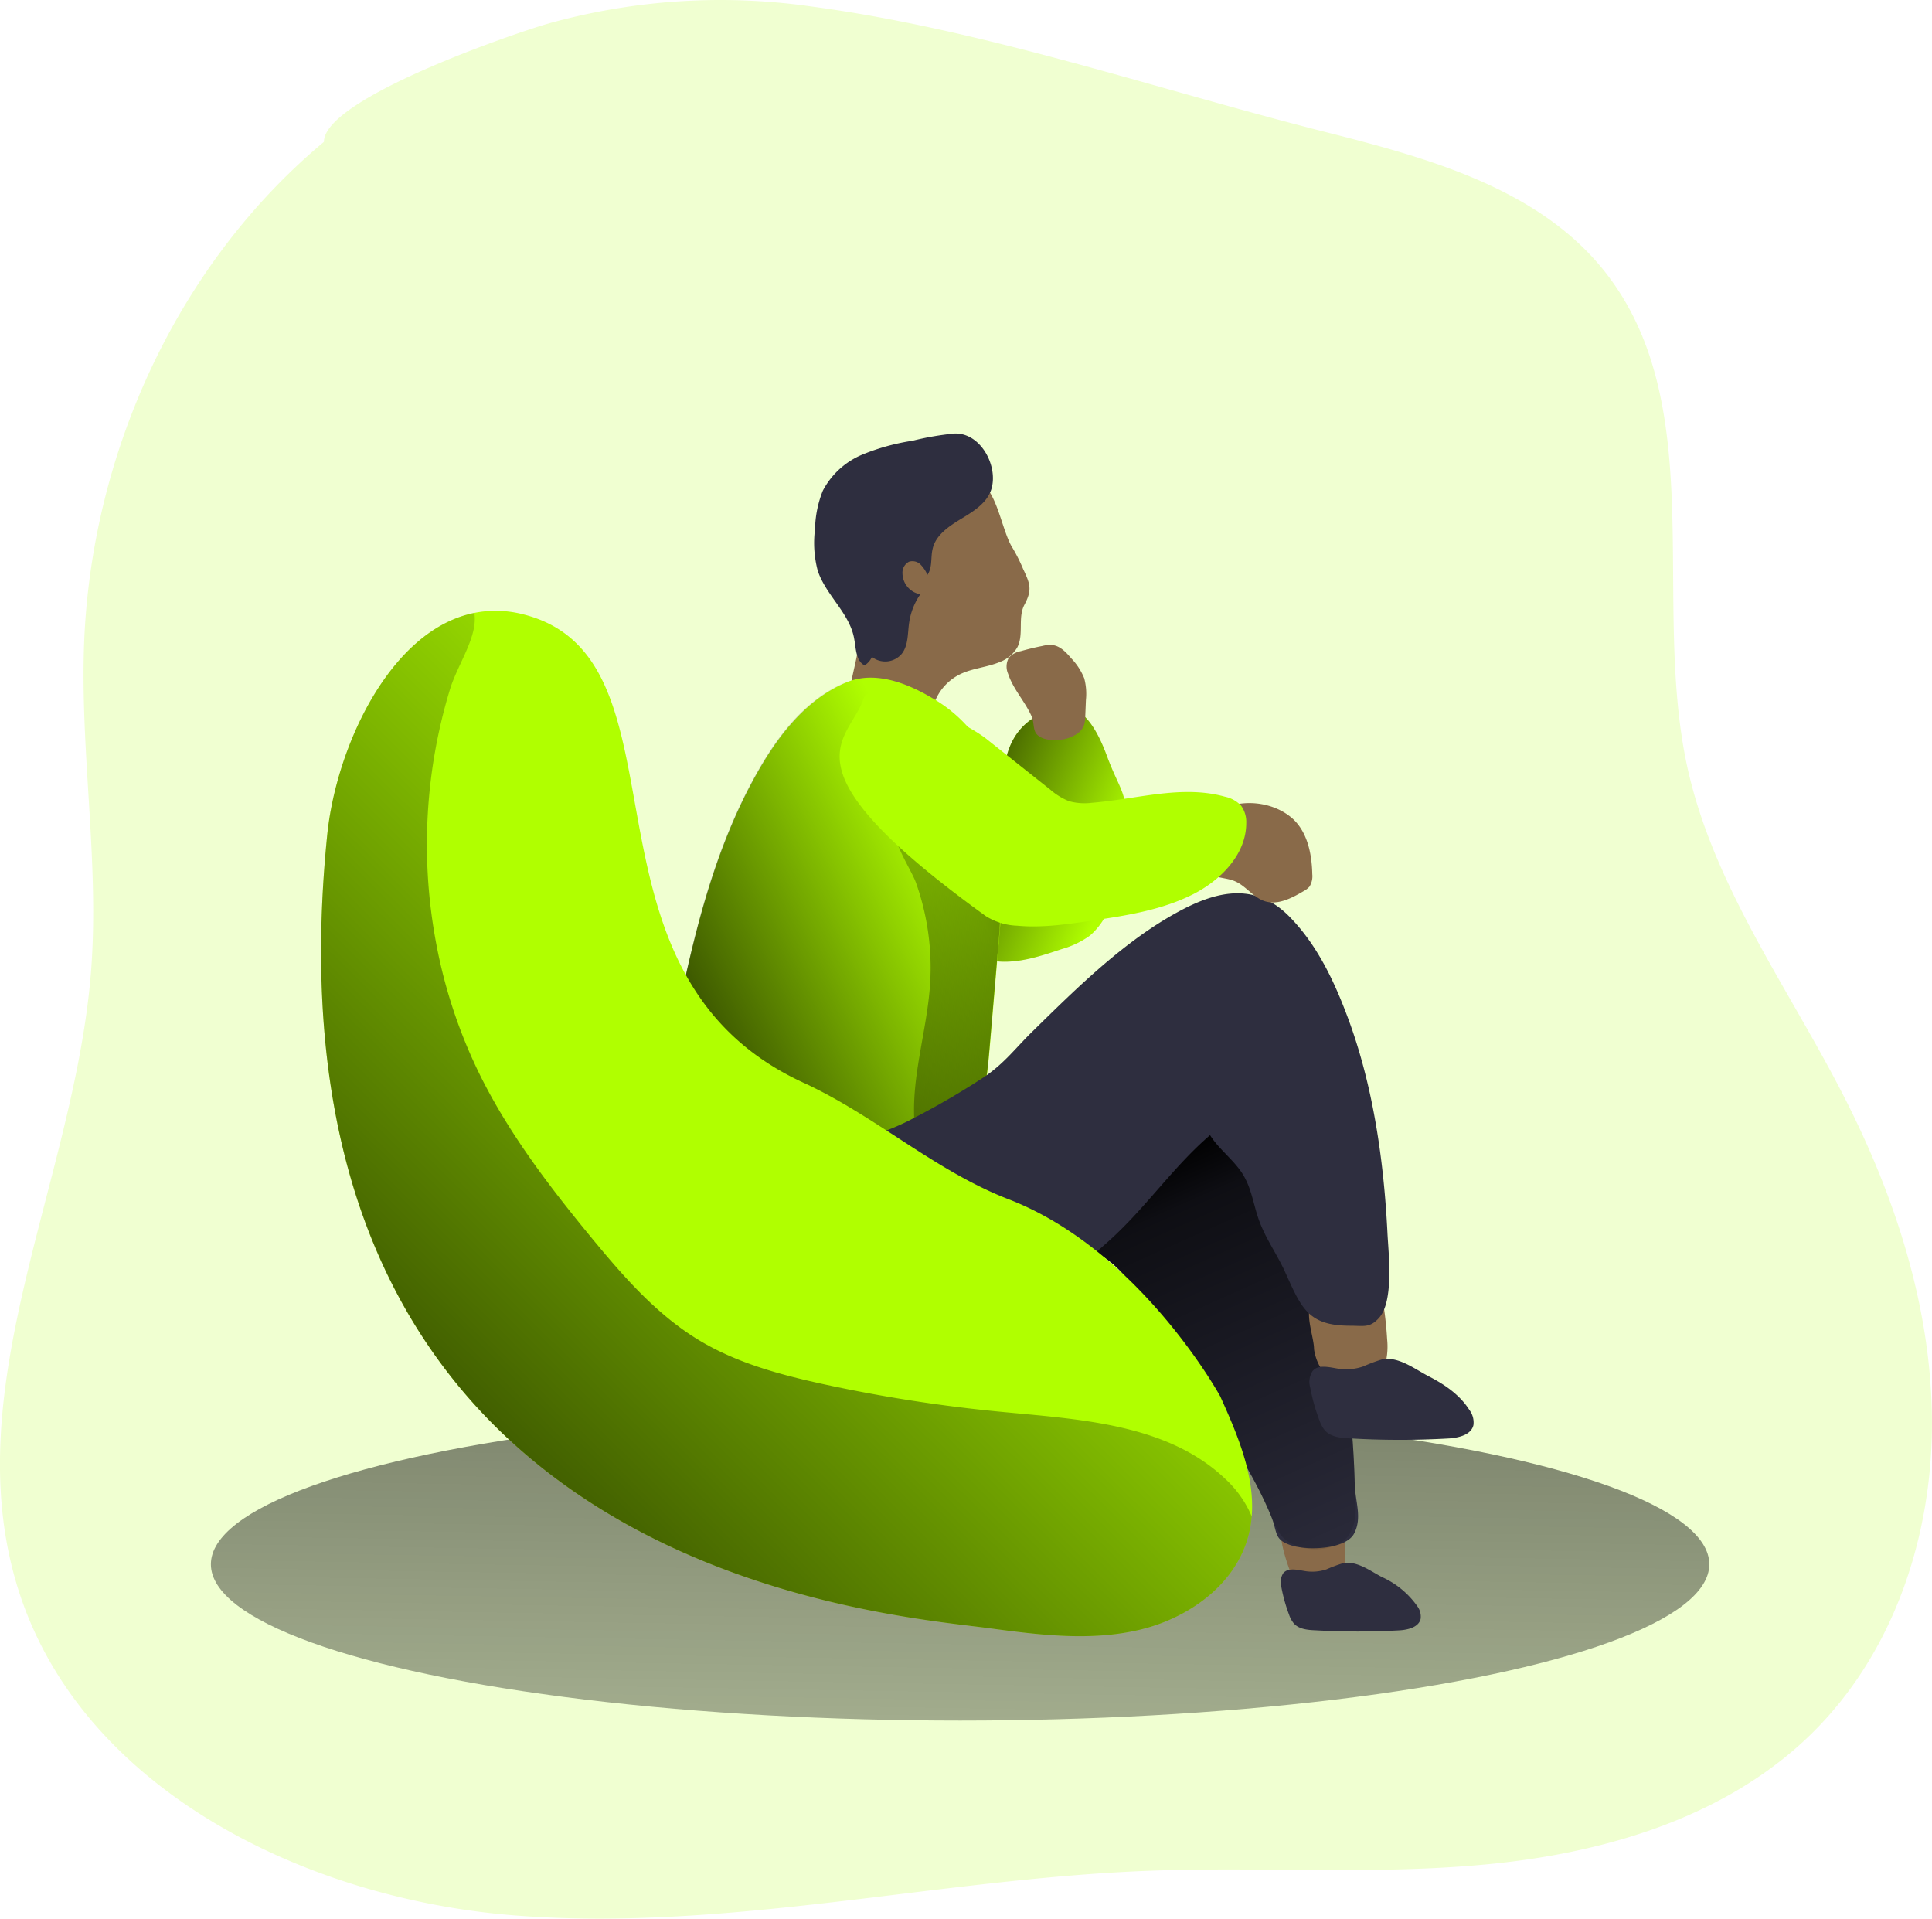 <svg id="Layer_1" data-name="Layer 1" xmlns="http://www.w3.org/2000/svg" xmlns:xlink="http://www.w3.org/1999/xlink" viewBox="0 0 374.51 371.89"><defs><style>.cls-1,.cls-4{fill:#b0ff00;}.cls-1{opacity:0.18;isolation:isolate;}.cls-2{fill:url(#linear-gradient);}.cls-3{fill:#896a49;}.cls-5{fill:url(#linear-gradient-2);}.cls-6{fill:#2e2e3f;}.cls-7{fill:url(#linear-gradient-3);}.cls-8{fill:url(#linear-gradient-4);}.cls-9{fill:url(#linear-gradient-5);}.cls-10{fill:url(#linear-gradient-6);}</style><linearGradient id="linear-gradient" x1="188.74" y1="225" x2="183.4" y2="-87.74" gradientTransform="matrix(1, 0, 0, -1, 0, 374.03)" gradientUnits="userSpaceOnUse"><stop offset="0.01"/><stop offset="0.13" stop-opacity="0.69"/><stop offset="1" stop-opacity="0"/></linearGradient><linearGradient id="linear-gradient-2" x1="217.52" y1="201.54" x2="253.75" y2="186.69" gradientTransform="matrix(1, 0, 0, -1, -37.58, 355.27)" xlink:href="#linear-gradient"/><linearGradient id="linear-gradient-3" x1="255.36" y1="129.74" x2="294.4" y2="42.39" gradientTransform="matrix(1, 0, 0, -1, -37.58, 355.27)" xlink:href="#linear-gradient"/><linearGradient id="linear-gradient-4" x1="162.82" y1="153.54" x2="224.3" y2="184.28" gradientTransform="matrix(1, 0, 0, -1, -37.58, 355.27)" xlink:href="#linear-gradient"/><linearGradient id="linear-gradient-5" x1="274.68" y1="160.02" x2="181.9" y2="170.42" gradientTransform="matrix(1, 0, 0, -1, -37.58, 355.27)" xlink:href="#linear-gradient"/><linearGradient id="linear-gradient-6" x1="106.75" y1="49.49" x2="239.18" y2="182.63" gradientTransform="matrix(1, 0, 0, -1, -37.58, 355.27)" xlink:href="#linear-gradient"/></defs><title>thinking</title><path class="cls-1" d="M62.79,27.47C34.62,51,18,87.1,16.34,123.74c-.94,21.58,3,43.2,1.29,64.73-3.21,40-25.76,79.67-14.52,118.16,11.55,39.55,55.44,61.34,96.52,64.6s82-7.1,123.12-8.64c22.42-.85,44.95.93,67.26-1.43s45.06-9.38,61.08-25.08,23.49-38.33,23.41-60.57-7.24-44-17.43-63.73c-10.72-20.8-25-40.31-30-63.18-7-32.21,4.46-70.12-16-96-12.68-16-33.93-21.93-53.73-26.94-32.92-8.31-66.6-20-100.32-24.47a124.2,124.2,0,0,0-50.6,3.31C100.13,6.27,62.79,19,62.79,27.47Z" transform="translate(0 0.03)"/><ellipse class="cls-2" cx="186.11" cy="303.21" rx="145.23" ry="30.29"/><path class="cls-3" d="M250.21,304.89a6,6,0,0,0,1.56,2.6,5.13,5.13,0,0,0,2.42,1c3,.52,7-2.55,6.61-4.2s.18-7.43-.12-9.1a6.47,6.47,0,0,0-.58-2.16c-.9-1.55-3.05-1.72-4.83-1.55-2.37.24-6.06,1-6.79,3.62C247.72,297.92,249.25,302.27,250.21,304.89Z" transform="translate(0 0.03)"/><path class="cls-4" d="M155.64,138.76c-3.34,2.48-4.36,7.23-3.43,11.29s3.45,7.56,6.11,10.76a101.33,101.33,0,0,0,24,21.05c3.3,2.07,6.84,4,10.72,4.43,4.36.48,8.69-1,12.84-2.38a17.1,17.1,0,0,0,5.42-2.61A13.61,13.61,0,0,0,215,176a43,43,0,0,0,3.3-15.58c.26-7-1.21-7.16-3.67-13.77-1.84-5-4.83-10.82-9.94-9.41C191,141,195,155.61,195,162.26c-4.51-5.31-12.89-12.94-18.13-17.53C172.51,140.9,161.42,134.48,155.64,138.76Z" transform="translate(0 0.03)"/><path class="cls-5" d="M155.64,138.76c-3.34,2.48-4.36,7.23-3.43,11.29s3.45,7.56,6.11,10.76a101.33,101.33,0,0,0,24,21.05c3.3,2.07,6.84,4,10.72,4.43,4.36.48,8.69-1,12.84-2.38a17.1,17.1,0,0,0,5.42-2.61A13.61,13.61,0,0,0,215,176a43,43,0,0,0,3.3-15.58c.26-7-1.21-7.16-3.67-13.77-1.84-5-4.83-10.82-9.94-9.41C191,141,195,155.61,195,162.26c-4.51-5.31-12.89-12.94-18.13-17.53C172.51,140.9,161.42,134.48,155.64,138.76Z" transform="translate(0 0.03)"/><path class="cls-3" d="M198.57,117.21c-1.3,2.47-.09,5.69-1.34,8.18a6.48,6.48,0,0,1-3.36,2.87c-2.48,1.06-5.3,1.21-7.72,2.38a10,10,0,0,0-4.8,5c-.93,2.2-1.13,4.84-2.87,6.48-2.09,2-5.43,1.59-8.2.81-1.9-.53-3.92-1.31-4.94-3a7,7,0,0,1-.77-3.66c0-3.06.91-6.05,1.5-9.05.85-4.31,1.14-8.72,2.15-13s2.84-8.52,6.16-11.4,10.61-10.31,14.8-9.58c4,.71,4.9,9.62,7.14,13a33.16,33.16,0,0,1,2,4C199.73,113.2,200.1,114.32,198.57,117.21Z" transform="translate(0 0.03)"/><path class="cls-6" d="M192.17,94.79c-.82,2.66-3.43,4.28-5.81,5.72s-5,3.17-5.58,5.88c-.4,1.66,0,3.54-1,5a6.75,6.75,0,0,0-1.34-2,2.23,2.23,0,0,0-2.24-.54,2.39,2.39,0,0,0-1.26,2.23,4.19,4.19,0,0,0,3.46,4.08,13,13,0,0,0-2.18,5.59c-.29,2.08-.14,4.39-1.46,6a4.19,4.19,0,0,1-5.74.55,3.67,3.67,0,0,1-1.43,1.64c-1.69-.88-1.65-3.23-2-5.1-.83-5-5.53-8.49-7.09-13.31a21,21,0,0,1-.51-8,21.1,21.1,0,0,1,1.51-7.44A15.29,15.29,0,0,1,167.37,88a41.91,41.91,0,0,1,9.53-2.6A55.2,55.2,0,0,1,185.07,84C190.15,83.86,193.54,90.35,192.17,94.79Z" transform="translate(0 0.03)"/><path class="cls-6" d="M238.54,204.86a9,9,0,0,1,3,.47,7.56,7.56,0,0,1,2.3,1.62c7.64,7.16,10,18.19,11.87,28.48,3.23,17.26,6.46,34.6,6.9,52.15.09,3.46,1.49,6.61-.13,9.66s-9.05,3.35-12.32,2.23-2.46-2.43-3.78-5.66c-2.69-6.54-6.49-12.54-10.26-18.54l-13.78-21.83c-2.2-3.48-4.49-7.06-7.86-9.44-4.74-3.34-10.84-3.79-16.54-4.84s-11.87-3.28-14.49-8.45c-4.69-9.29,1.53-21.93,11.51-23.11C209.47,205.85,223.84,204.27,238.54,204.86Z" transform="translate(0 0.03)"/><path class="cls-7" d="M238.54,204.86a9,9,0,0,1,3,.47,7.56,7.56,0,0,1,2.3,1.62c7.64,7.16,10,18.19,11.87,28.48,3.23,17.26,6.46,34.6,6.9,52.15.09,3.46.75,6.46-.87,9.52s-6.67,3.78-9.95,2.67-4.09-2.73-5.41-6c-2.69-6.5-6.49-12.5-10.26-18.5l-13.78-21.83c-2.2-3.48-4.49-7.06-7.86-9.44-4.74-3.34-10.84-3.79-16.54-4.84s-11.87-3.28-14.49-8.45c-4.69-9.29,1.53-21.93,11.51-23.11C209.47,205.85,223.84,204.27,238.54,204.86Z" transform="translate(0 0.03)"/><path class="cls-3" d="M254.72,261.48a9.63,9.63,0,0,0,1,3.13c1.39,2.37,4.37,3.35,7.13,3.4a6.64,6.64,0,0,0,3.42-.69,5.43,5.43,0,0,0,2.39-3.46,13.74,13.74,0,0,0,.23-4.29,70.83,70.83,0,0,0-1.14-9.18,2.61,2.61,0,0,0-.49-1.26c-.65-.75-1.85-.52-2.8-.23-2.38.72-8.23,1.32-9.92,3.17C252.64,254.18,254.72,259,254.72,261.48Z" transform="translate(0 0.03)"/><path class="cls-6" d="M267.85,263.48a33,33,0,0,0-3.59,1.35,10.06,10.06,0,0,1-4.84.44c-1.75-.28-3.89-.89-5,.48A3.92,3.92,0,0,0,254,269a35.5,35.5,0,0,0,1.75,6.22,6.14,6.14,0,0,0,1.07,2c1.19,1.33,3.19,1.49,5,1.56a164.81,164.81,0,0,0,19.12,0c1.91-.14,4.26-.72,4.68-2.59a4,4,0,0,0-.79-2.93c-1.9-3-4.9-5-8-6.58C274.14,265.27,271,262.81,267.85,263.48Z" transform="translate(0 0.03)"/><path class="cls-6" d="M260.23,303a28.36,28.36,0,0,0-3.07,1.15,8.64,8.64,0,0,1-4.13.36c-1.49-.24-3.32-.76-4.29.41a3.36,3.36,0,0,0-.34,2.75,31.36,31.36,0,0,0,1.49,5.3,5.2,5.2,0,0,0,.92,1.68c1,1.13,2.72,1.27,4.24,1.33a143.49,143.49,0,0,0,16.33,0c1.63-.12,3.63-.62,4-2.21a3.35,3.35,0,0,0-.67-2.5,16.79,16.79,0,0,0-6.84-5.62C265.6,304.46,262.88,302.37,260.23,303Z" transform="translate(0 0.03)"/><path class="cls-4" d="M164,132.27c-7.38,3.08-12.69,9.72-16.7,16.64-9.69,16.7-13.62,36-17.41,54.94-.78,3.92-1.57,7.9-1.25,11.89a16,16,0,0,0,1.14,4.91c2.46,5.81,9,8.95,15.33,9.33,5.58.35,11.11-1,16.64-1.84,4.65-.66,9.36-.9,13.91-2s9-3.33,11.84-7.07c3.26-4.34,3.84-10.07,4.31-15.47l2.51-29.3c.75-8.78,1.45-18-2-26.08a27.6,27.6,0,0,0-11.71-13C175.64,132.27,169.42,129.94,164,132.27Z" transform="translate(0 0.03)"/><path class="cls-8" d="M194.29,174.2l-.51,5.94q-1,11.69-2,23.36c-.35,4-.75,8.1-2.23,11.73a16.7,16.7,0,0,1-2.08,3.74c-2.81,3.74-7.29,5.93-11.84,7.07s-9.27,1.39-13.91,2c-5.54.79-11.06,2.19-16.64,1.84-6.29-.38-12.88-3.52-15.34-9.33a16.25,16.25,0,0,1-1.13-4.91c-.32-4,.47-8,1.25-11.89,3.79-18.93,7.72-38.24,17.41-54.94,4-6.92,9.32-13.56,16.71-16.64,5.45-2.28,11.66.07,16.62,2.9a27.6,27.6,0,0,1,11.71,13C195.74,156.27,195,165.42,194.29,174.2Z" transform="translate(0 0.03)"/><path class="cls-9" d="M194.09,171.65c-.1,2.83-.21,5.66-.31,8.49q-1,11.69-2,23.36c-.35,4-.75,8.1-2.23,11.73-2.66,2.63-6.74,3.5-10.5,4.18a1.22,1.22,0,0,1-1.64-.57,1.14,1.14,0,0,1-.11-.75c-.78-9.21,2.42-18.27,3-27.5a49.19,49.19,0,0,0-2.75-19.54c-1.25-3.52-8.79-13.74-.27-13.36a11.26,11.26,0,0,1,5,1.86,51.64,51.64,0,0,1,10,7.78,5.86,5.86,0,0,1,1.53,2.12A6.09,6.09,0,0,1,194.09,171.65Z" transform="translate(0 0.03)"/><path class="cls-3" d="M195.42,130.58a3.51,3.51,0,0,1,.15-3.14,4.1,4.1,0,0,1,2.32-1.26c1.37-.39,2.76-.73,4.16-1A5.8,5.8,0,0,1,204,125c1.53.17,2.68,1.43,3.67,2.59a12.11,12.11,0,0,1,2.5,3.85,11.6,11.6,0,0,1,.33,4.23l-.13,3.23a5.48,5.48,0,0,1-.28,1.75,3.57,3.57,0,0,1-1.27,1.53,7.29,7.29,0,0,1-3.47,1.2c-1.41.15-3.58,0-4.5-1.24-.6-.83-.41-2.22-.82-3.19C198.76,136,196.42,133.62,195.42,130.58Z" transform="translate(0 0.03)"/><path class="cls-6" d="M131.81,223.92h-.39l.22-1.36c-1.64,14.13,3.07,31.07,18.16,35.29,13,3.63,25.47,3.72,38-.45C198,254,207.61,247.26,215.5,240c6.81-6.24,12.07-14,19.06-20,1.63,2.56,4,4.32,5.79,6.75,2.23,3,2.48,6.32,3.69,9.7,1.28,3.6,3.56,6.69,5.11,10.16,3.15,7,4.49,10.32,12.53,10.33,2.68,0,3.86.48,5.65-1.53,2.92-3.29,1.81-12.55,1.62-16.48-.69-13.88-2.76-28.45-7.61-41.52-2.68-7.21-6-14.31-11.44-19.82-7.33-7.38-15.59-4.42-23.51.25-9.65,5.7-18.26,14.22-26.28,22.09-3.32,3.25-5.42,6.17-9.4,8.84a149.12,149.12,0,0,1-13.4,7.82C164.05,223.8,146.42,223.92,131.81,223.92Z" transform="translate(0 0.03)"/><path class="cls-4" d="M242.64,293.89a21.78,21.78,0,0,1-.71,4c-2.57,9.35-11.63,15.78-21.07,18s-19.31,1-28.92-.29c-21.47-2.89-142.88-11.26-128.52-153.69,1.72-17.16,12.21-39.85,28.52-43.14a21.22,21.22,0,0,1,9.38.25c34.08,8.43,7.66,69.31,54.44,90.82,13.9,6.39,25.5,17.09,39.77,22.59,25.48,9.85,41,38.18,41,38.18C239.87,278,243.28,286,242.64,293.89Z" transform="translate(0 0.03)"/><path class="cls-3" d="M250.3,158.42c3.1,2.58,4,7,4.08,11a3.79,3.79,0,0,1-.55,2.41,4.1,4.1,0,0,1-1.15.88c-2.31,1.36-5,2.76-7.54,1.93-2.23-.73-3.65-3-5.82-3.89-1.79-.74-4-.53-5.44-1.86a4.54,4.54,0,0,1-1.2-2.25C230,155.85,243.48,152.76,250.3,158.42Z" transform="translate(0 0.03)"/><path class="cls-4" d="M203.56,153a12.75,12.75,0,0,0,3.65,2.26,11.27,11.27,0,0,0,4.44.32c8.63-.68,17.43-3.52,25.77-1.19a6,6,0,0,1,3.16,1.74,5.38,5.38,0,0,1,1,3.4c0,6-4.88,11-10.26,13.75-6.19,3.14-13.2,4.19-20.07,5.2-4.66.68-9.37,1.36-14.07.92a12.2,12.2,0,0,1-6.07-1.85c-40.65-29.38-26.48-33.75-23.72-42.15,1.44-4.39,19.57,4.42,23.79,7.77Z" transform="translate(0 0.03)"/><path class="cls-10" d="M242.64,293.89a21.78,21.78,0,0,1-.71,4c-2.57,9.35-11.63,15.78-21.07,18s-19.31,1-28.92-.29c-21.47-2.89-142.88-11.26-128.52-153.69,1.72-17.16,12.21-39.85,28.52-43.14.77,4.5-3.19,9.89-4.69,14.74a103.31,103.31,0,0,0-2.83,48.59,98.81,98.81,0,0,0,8.78,26.56c5.71,11.41,13.54,21.62,21.66,31.47,6.1,7.4,12.54,14.76,20.76,19.69,7.43,4.46,16,6.72,24.44,8.54A294.6,294.6,0,0,0,194,273.62c15.37,1.47,32.3,2.33,43.51,13A21,21,0,0,1,242.64,293.89Z" transform="translate(0 0.03)"/></svg>